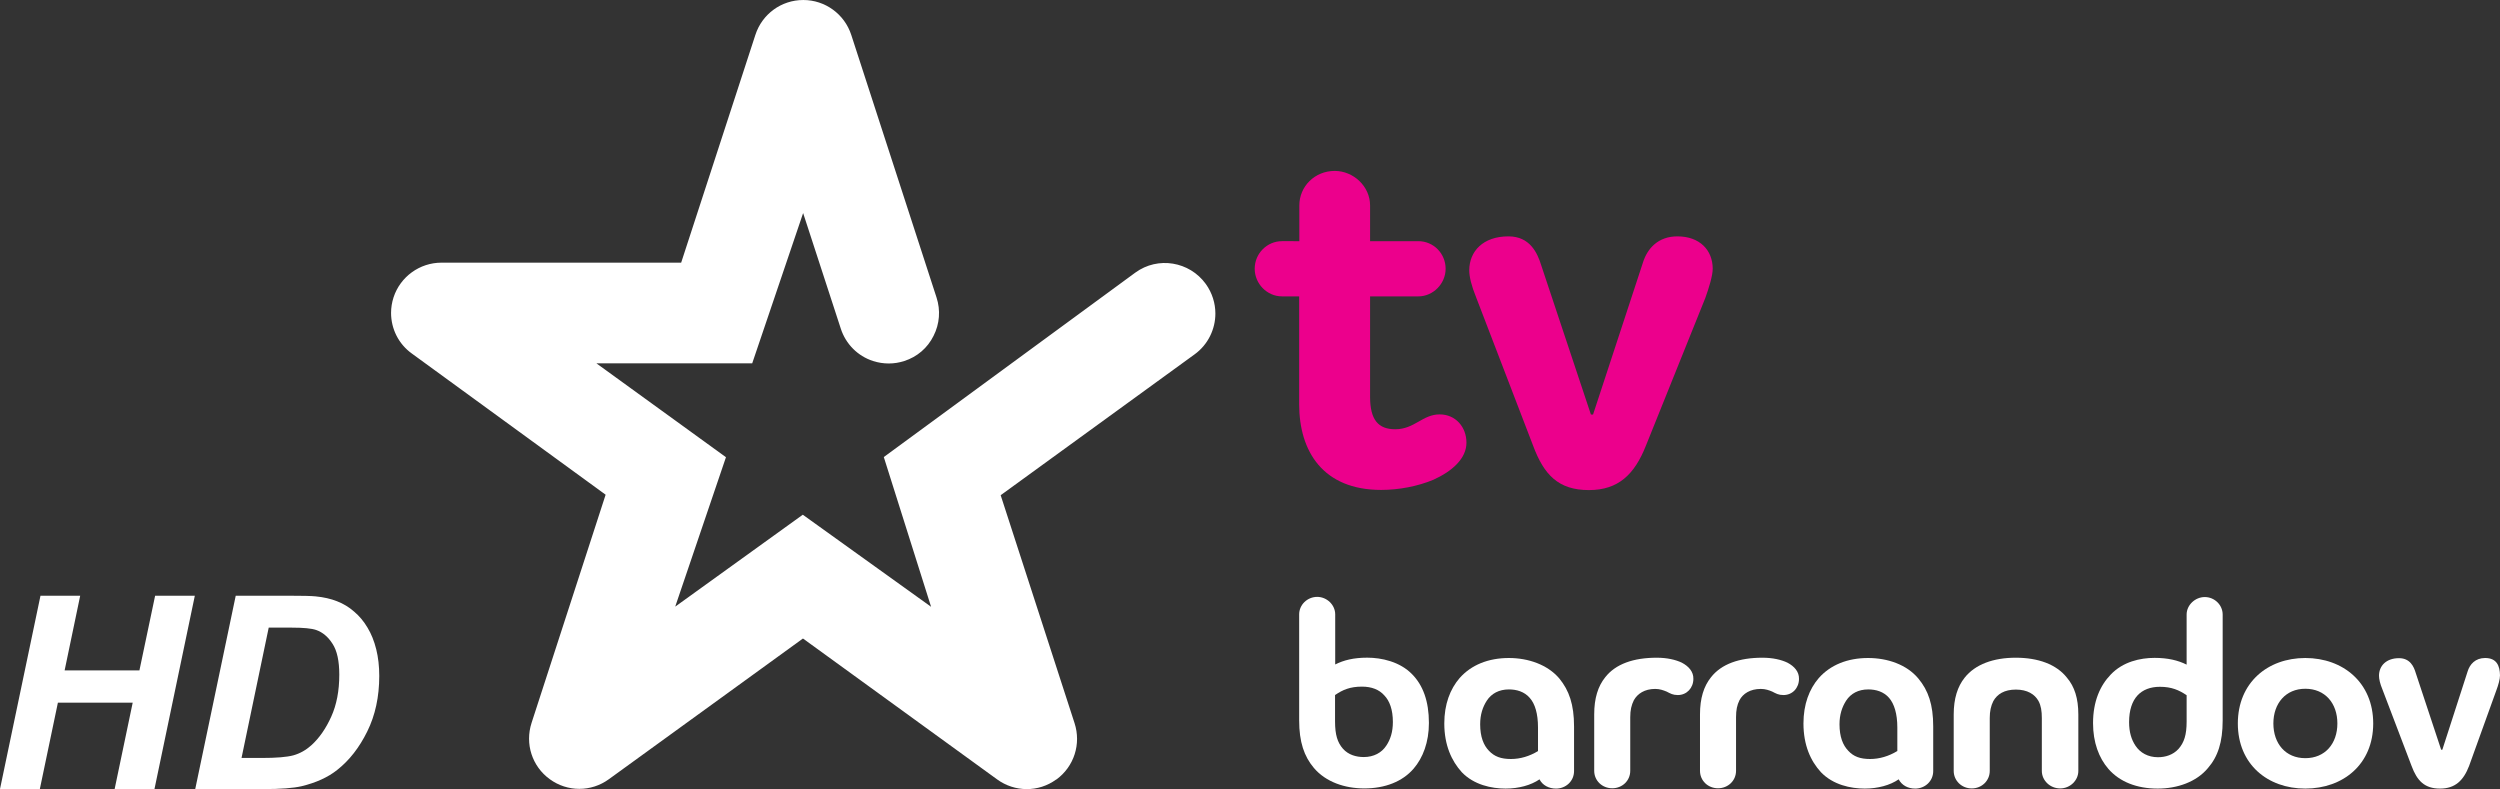 <svg height="189.39" viewBox="0 0 600 189.388" width="600" xmlns="http://www.w3.org/2000/svg"><rect x="0" y="0" width="600" height="189.388" fill="#333333" stroke="none"/><g fill="#fff"><path d="m31.847 168.64h-17.951l-4.338 20.74h-9.562l9.72-46.41h9.53l-3.736 17.92h17.952l3.768-17.92h9.529l-9.688 46.41h-9.561z"/><path d="m46.854 189.38 9.72-46.41h12.506q5.224 0 6.681.16 2.881.28 5.129 1.17 2.279.88 4.117 2.5 1.868 1.58 3.197 3.83 1.362 2.25 2.09 5.19.728 2.92.728 6.4 0 7.5-2.881 13.33-2.849 5.79-7.188 9.21-3.324 2.66-8.58 3.93-2.976.69-9.15.69zm11.113-7.47h4.844q5.256 0 7.599-.63 2.375-.67 4.338-2.44 2.817-2.56 4.749-6.84 1.931-4.27 1.931-10.07 0-4.94-1.615-7.41-1.583-2.5-3.926-3.32-1.646-.57-5.857-.57h-5.541z"/><g stroke-width=".397"><path d="m553.27 157.92c-9.04 0-16.19 5.92-16.19 15.71 0 9.8 7.15 15.63 16.19 15.63 9.08 0 16.3-5.83 16.3-15.63 0-9.79-7.22-15.71-16.3-15.71zm0 7.38c4.76 0 7.7 3.49 7.7 8.33s-2.94 8.33-7.7 8.33c-4.72 0-7.66-3.49-7.66-8.33s2.98-8.33 7.66-8.33z"/><path d="m529.15 143.29c-2.3 0-4.36 1.9-4.36 4.2v12.02c-2.07-1.03-4.49-1.62-7.7-1.62-3.41 0-7.58.91-10.51 4-2.54 2.62-4.25 6.43-4.25 11.66 0 4.61 1.39 8.34 3.69 10.99 2.7 3.1 6.83 4.72 11.82 4.72 4.69 0 9.29-1.58 12.06-4.92 2.38-2.73 3.54-6.22 3.54-11.42v-25.43c0-2.3-1.95-4.2-4.29-4.2zm-10.79 21.54c2.82 0 4.6.79 6.43 2.02v6.31c0 3.21-.6 5.04-1.95 6.58-1.31 1.43-3.13 1.99-4.92 1.99-2.42 0-4.28-1.08-5.39-2.74-.99-1.47-1.55-3.29-1.55-5.67 0-2.94.76-5.04 1.99-6.39 1.27-1.39 3.13-2.1 5.39-2.1z"/><path d="m483.77 157.85c-5.32 0-9.72 1.58-12.26 4.8-1.7 2.14-2.62 4.99-2.62 8.84v13.53c0 2.3 1.87 4.2 4.33 4.2s4.32-1.9 4.32-4.2v-12.7c0-1.62.28-2.93.87-4.08.92-1.63 2.62-2.74 5.4-2.74 2.74 0 4.52 1.11 5.43 2.74.6 1.11.8 2.42.8 4.08v12.7c0 2.3 1.98 4.2 4.4 4.2 2.38 0 4.36-1.9 4.36-4.2v-13.53c0-3.89-.91-6.7-2.73-8.84-2.54-3.22-6.91-4.8-12.3-4.8"/><path d="m448.34 157.92c-4.95 0-9.04 1.67-11.82 4.8-2.3 2.66-3.69 6.31-3.69 10.91 0 5.2 1.71 9.01 4.21 11.71 2.89 3.01 7.1 3.92 10.51 3.92 3.09 0 6.07-.79 8.13-2.22.76 1.43 2.22 2.22 3.97 2.22 2.34 0 4.32-1.78 4.32-4.2v-10.71c0-5.28-1.19-8.65-3.57-11.51-2.77-3.33-7.37-4.92-12.06-4.92zm.04 7.54c1.83 0 3.69.52 5 2.03 1.23 1.42 1.98 3.8 1.98 7.1v5.67h-.03c-2.03 1.23-4.25 1.9-6.51 1.9-2.38 0-3.97-.59-5.24-1.98-1.27-1.31-2.1-3.33-2.1-6.35 0-2.3.6-4.12 1.59-5.67 1.11-1.71 2.93-2.7 5.31-2.7z"/><path d="m428.99 159.04c-1.51-.72-3.54-1.19-6.03-1.19-5.52 0-9.84 1.5-12.34 4.72-1.71 2.14-2.62 4.99-2.62 8.88v13.53c0 2.38 1.9 4.2 4.32 4.2s4.33-1.82 4.33-4.2v-12.85c0-1.71.24-2.9.83-4.09.83-1.55 2.54-2.7 5.12-2.7 1.11 0 1.98.32 2.74.64.91.47 1.5.83 2.69.83 2.18 0 3.73-1.71 3.73-3.89.04-1.7-1.11-3.01-2.77-3.88"/><path d="m403.64 159.04c-1.51-.72-3.57-1.19-6.03-1.19-5.56 0-9.88 1.5-12.38 4.72-1.71 2.14-2.62 4.99-2.62 8.88v13.53c0 2.38 1.91 4.2 4.33 4.2s4.32-1.82 4.32-4.2v-12.85c0-1.71.28-2.9.87-4.09.87-1.55 2.58-2.7 5.12-2.7 1.11 0 1.94.32 2.74.64.91.47 1.5.83 2.69.83 2.15 0 3.73-1.71 3.73-3.89.04-1.7-1.11-3.01-2.77-3.88"/><path d="m362.14 157.92c-4.96 0-9.04 1.67-11.82 4.8-2.3 2.66-3.69 6.31-3.69 10.91 0 5.2 1.75 9.01 4.21 11.71 2.89 3.01 7.1 3.92 10.51 3.92 3.09 0 6.07-.79 8.13-2.22.72 1.43 2.26 2.22 3.97 2.22 2.34 0 4.32-1.78 4.32-4.2v-10.71c0-5.28-1.19-8.65-3.53-11.51-2.82-3.33-7.46-4.92-12.1-4.92zm0 7.54c1.83 0 3.69.52 5 2.03 1.27 1.42 1.98 3.8 1.98 7.1v5.67c-2.02 1.23-4.24 1.9-6.5 1.9-2.38 0-3.97-.59-5.28-1.98-1.27-1.31-2.1-3.33-2.1-6.35 0-2.3.59-4.12 1.59-5.67 1.11-1.71 2.93-2.7 5.31-2.7z"/><path d="m316.13 143.25c-2.38 0-4.33 1.9-4.33 4.2v25.43c0 5.2 1.19 8.65 3.53 11.42 2.86 3.38 7.42 4.92 12.1 4.92 4.96 0 9.13-1.62 11.82-4.72 2.26-2.62 3.69-6.38 3.69-10.99 0-5.23-1.43-9.04-4-11.66-2.94-3.05-7.38-4.01-10.79-4.01-3.3 0-5.64.6-7.7 1.63v-12.02c0-2.3-2.02-4.2-4.32-4.2zm10.75 21.54c2.3 0 4.12.71 5.35 2.1 1.27 1.31 2.06 3.41 2.06 6.39 0 2.38-.59 4.2-1.58 5.67-1.11 1.71-3.02 2.74-5.4 2.74-1.82 0-3.69-.52-5-1.99-1.31-1.5-1.9-3.33-1.9-6.58v-6.31c1.86-1.27 3.61-2.02 6.47-2.02z"/><path d="m596.43 157.92c-2.34 0-3.69 1.51-4.2 3.22l-6.07 18.8h-.28l-6.11-18.45c-.44-1.5-1.35-3.53-4.01-3.53-3.05 0-4.8 1.83-4.8 4.21 0 .79.24 1.9.84 3.33l6.98 18.33c1.31 3.53 3.09 5.43 6.82 5.43 3.65 0 5.63-1.94 6.98-5.43l6.55-18.17c.47-1.23.87-2.7.87-3.57-.04-2.3-.79-4.17-3.57-4.17"/><path d="m272.49 65.416-60.38 44.274 11.35 35.94-30.79-22.1-30.62 22.06 12.18-35.86-31.1-22.535h37.4s11.63-34.275 12.22-36.06c.6 1.785 9.05 27.769 9.05 27.769 1.19 3.649 4.04 6.545 7.73 7.735 2.46.794 5.08.794 7.5 0 3.09-.991 5.59-3.134 7.02-6.029 1.47-2.896 1.71-6.149.72-9.204l-20.47-63.036c-1.63-4.998-6.27-8.37-11.51-8.37-5.27 0-9.88 3.372-11.5 8.37 0 0-17.02 52.246-17.81 54.666h-57.52c-5.24 0-9.884 3.372-11.51 8.331-.397 1.229-.595 2.499-.595 3.728 0 3.809 1.785 7.458 4.998 9.759 0 0 44.427 32.366 46.497 33.876-.16.48-17.77 54.75-17.77 54.75-1.63 5.03.11 10.43 4.36 13.52 4.24 3.1 9.96 3.1 14.2 0l46.57-33.76 46.58 33.8c4.24 3.1 9.95 3.14 14.2.04h.04c4.24-3.09 5.99-8.53 4.36-13.53l-17.73-54.7 46.53-33.797c3.25-2.341 5-6.07 5-9.799 0-2.459-.76-4.959-2.3-7.101-3.93-5.434-11.51-6.664-16.9-2.737"/></g></g><path d="m311.84 57.879v-8.569c0-4.601 3.73-8.291 8.49-8.291 4.48 0 8.49 3.69 8.49 8.291v8.569h11.58c3.61 0 6.55 2.935 6.55 6.625 0 3.57-2.98 6.625-6.55 6.625h-11.58v24.119c0 5.472 1.94 7.772 6.03 7.772 4.64 0 6.54-3.567 10.67-3.567 3.85 0 6.43 3.057 6.43 6.787 0 3.84-3.49 6.9-7.98 8.92-3.73 1.55-8.25 2.42-12.49 2.42-14.01 0-19.68-9.32-19.68-20.547v-25.904h-4.12c-3.61 0-6.55-3.055-6.55-6.625 0-3.69 2.98-6.625 6.55-6.625z" fill="#ec008c" stroke-width=".397"/><path d="m381.82 99.492h.51l11.98-36.496c1.04-3.332 3.61-6.268 8.26-6.268 5.39 0 8.48 3.333 8.48 7.776 0 1.666-.91 4.601-1.78 7.021l-14.28 35.505c-2.7 6.78-6.55 10.59-13.65 10.59-7.34 0-10.79-3.69-13.37-10.59l-13.68-35.624c-1.15-2.816-1.67-4.998-1.67-6.506 0-4.601 3.33-8.172 9.4-8.172 5.16 0 6.95 3.967 7.86 6.903z" fill="#ec008c" stroke-width=".397"/></svg>